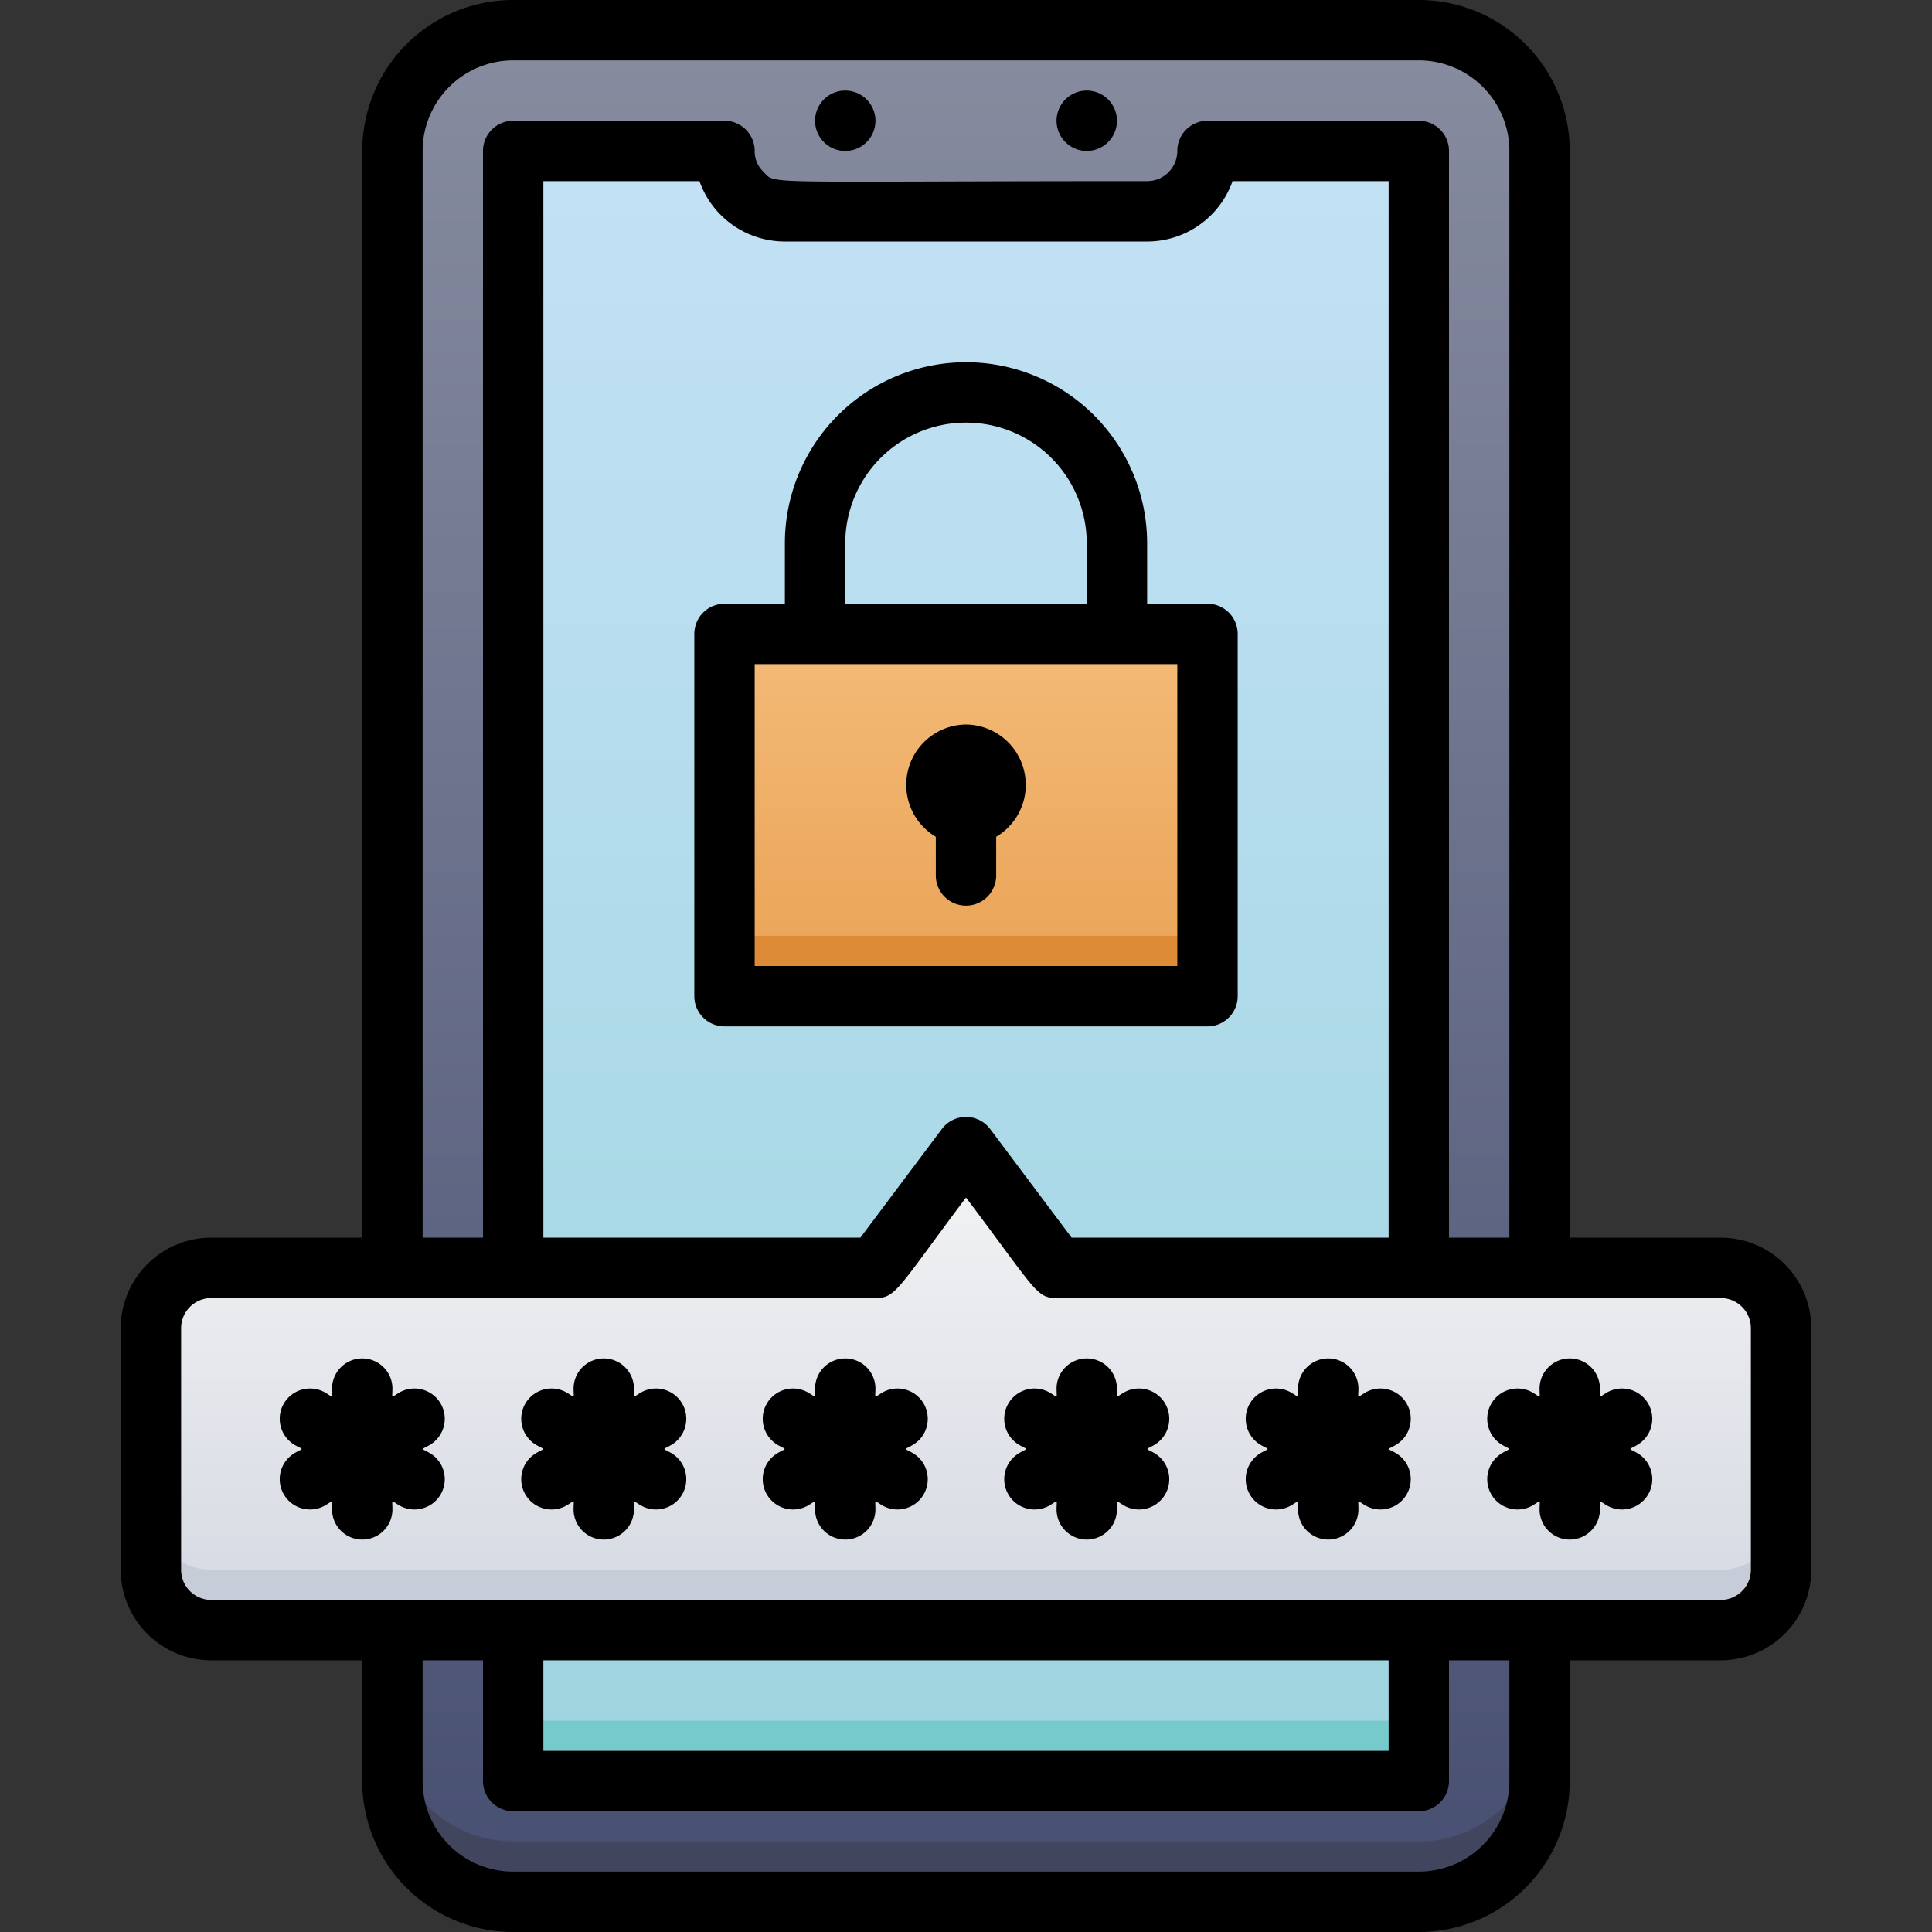 <svg xmlns="http://www.w3.org/2000/svg" xmlns:xlink="http://www.w3.org/1999/xlink" viewBox="0 0 64 64"><rect x="0" y="0" width="64" height="64" fill="#333333" stroke="none"/><defs><style>.cls-1{fill:url(#linear-gradient);}.cls-2{fill:#42455e;}.cls-3{fill:url(#linear-gradient-2);}.cls-4{fill:#77cacb;}.cls-5{fill:url(#linear-gradient-3);}.cls-6{fill:#c7cdd8;}.cls-7{fill:url(#linear-gradient-4);}.cls-8{fill:#dd8b37;}</style><linearGradient id="linear-gradient" x1="32" y1="63" x2="32" y2="1" gradientUnits="userSpaceOnUse"><stop offset="0" stop-color="#474f72"/><stop offset="1" stop-color="#878c9f"/></linearGradient><linearGradient id="linear-gradient-2" x1="32" y1="59" x2="32" y2="5" gradientUnits="userSpaceOnUse"><stop offset="0" stop-color="#9dd5df"/><stop offset="1" stop-color="#c3e1f5"/></linearGradient><linearGradient id="linear-gradient-3" x1="32" y1="54" x2="32" y2="38" gradientUnits="userSpaceOnUse"><stop offset="0" stop-color="#d4d8e1"/><stop offset="1" stop-color="#f3f4f5"/></linearGradient><linearGradient id="linear-gradient-4" x1="32" y1="33" x2="32" y2="21" gradientUnits="userSpaceOnUse"><stop offset="0" stop-color="#e9a254"/><stop offset="1" stop-color="#f4bb79"/></linearGradient></defs><title>User Security</title><g id="User_Security" data-name="User Security"><rect class="cls-1" x="13" y="1" width="38" height="62" rx="4"/><path class="cls-2" d="M51,57v2a4,4,0,0,1-4,4H17a4,4,0,0,1-4-4V57a4,4,0,0,0,4,4H47A4,4,0,0,0,51,57Z"/><path class="cls-3" d="M47,5V59H17V5h7a2,2,0,0,0,2,2H38a2,2,0,0,0,2-2Z"/><rect class="cls-4" x="17" y="57" width="30" height="2"/><path class="cls-5" d="M59,44v8a2,2,0,0,1-2,2H7a2,2,0,0,1-2-2V44a2,2,0,0,1,2-2H29l3-4,3,4H57A2,2,0,0,1,59,44Z"/><path class="cls-6" d="M59,50v2a2,2,0,0,1-2,2H7a2,2,0,0,1-2-2V50a2,2,0,0,0,2,2H57A2,2,0,0,0,59,50Z"/><rect class="cls-7" x="24" y="21" width="16" height="12"/><rect class="cls-8" x="24" y="31" width="16" height="2"/><path d="M28,5a1,1,0,0,0,0-2A1,1,0,0,0,28,5Z"/><path d="M36,5a1,1,0,0,0,0-2A1,1,0,0,0,36,5Z"/><path d="M29.23,46.13c-.3.18-.23.21-.23-.13a1,1,0,0,0-2,0c0,.35.06.3-.23.13a1,1,0,0,0-1,1.74c.3.17.29.09,0,.26a1,1,0,0,0,1,1.74c.3-.18.23-.21.23.13a1,1,0,0,0,2,0c0-.35-.06-.3.23-.13a1,1,0,0,0,1-1.74c-.3-.17-.29-.09,0-.26A1,1,0,0,0,29.23,46.13Z"/><path d="M37.23,46.13c-.3.18-.23.21-.23-.13a1,1,0,0,0-2,0c0,.35.06.3-.23.13a1,1,0,0,0-1,1.74c.3.17.29.09,0,.26a1,1,0,0,0,1,1.74c.3-.18.23-.21.23.13a1,1,0,0,0,2,0c0-.35-.06-.3.23-.13a1,1,0,0,0,1-1.74c-.3-.17-.29-.09,0-.26A1,1,0,0,0,37.23,46.13Z"/><path d="M45.23,46.13c-.3.18-.23.21-.23-.13a1,1,0,0,0-2,0c0,.35.06.3-.23.13a1,1,0,0,0-1,1.74c.3.17.29.09,0,.26a1,1,0,0,0,1,1.74c.3-.18.23-.21.23.13a1,1,0,0,0,2,0c0-.35-.06-.3.23-.13a1,1,0,0,0,1-1.74c-.3-.17-.29-.09,0-.26A1,1,0,0,0,45.23,46.13Z"/><path d="M53.23,46.13c-.3.18-.23.21-.23-.13a1,1,0,0,0-2,0c0,.35.06.3-.23.13a1,1,0,0,0-1,1.74c.3.17.29.09,0,.26a1,1,0,0,0,1,1.74c.3-.18.23-.21.23.13a1,1,0,0,0,2,0c0-.35-.06-.3.23-.13a1,1,0,0,0,1-1.74c-.3-.17-.29-.09,0-.26A1,1,0,0,0,53.23,46.13Z"/><path d="M21.23,46.13c-.3.18-.23.21-.23-.13a1,1,0,0,0-2,0c0,.35.06.3-.23.13a1,1,0,0,0-1,1.74c.3.17.29.09,0,.26a1,1,0,0,0,1,1.74c.3-.18.23-.21.23.13a1,1,0,0,0,2,0c0-.35-.06-.3.23-.13a1,1,0,0,0,1-1.74c-.3-.17-.29-.09,0-.26A1,1,0,0,0,21.23,46.13Z"/><path d="M13.23,46.13c-.3.18-.23.21-.23-.13a1,1,0,0,0-2,0c0,.35.06.3-.23.13a1,1,0,0,0-1,1.74c.3.17.29.09,0,.26a1,1,0,0,0,1,1.74c.3-.18.23-.21.23.13a1,1,0,0,0,2,0c0-.35-.06-.3.23-.13a1,1,0,0,0,1-1.74c-.3-.17-.29-.09,0-.26A1,1,0,0,0,13.23,46.13Z"/><path d="M57,41H52V5a5,5,0,0,0-5-5H17a5,5,0,0,0-5,5V41H7a3,3,0,0,0-3,3v8a3,3,0,0,0,3,3h5v4a5,5,0,0,0,5,5H47a5,5,0,0,0,5-5V55h5a3,3,0,0,0,3-3V44A3,3,0,0,0,57,41ZM14,5a3,3,0,0,1,3-3H47a3,3,0,0,1,3,3V41H48V5a1,1,0,0,0-1-1H40a1,1,0,0,0-1,1,1,1,0,0,1-1,1c-13,0-12.29.13-12.71-.31A.93.93,0,0,1,25,5a1,1,0,0,0-1-1H17a1,1,0,0,0-1,1V41H14ZM35.5,41l-2.7-3.6a1,1,0,0,0-1.6,0L28.5,41H18V6h5.17A3,3,0,0,0,26,8H38a3,3,0,0,0,2.83-2H46V41ZM50,59a3,3,0,0,1-3,3H17a3,3,0,0,1-3-3V55h2v4a1,1,0,0,0,1,1H47a1,1,0,0,0,1-1V55h2Zm-4-4v3H18V55Zm12-3a1,1,0,0,1-1,1H7a1,1,0,0,1-1-1V44a1,1,0,0,1,1-1H29c.68,0,.72-.29,3-3.33C34.32,42.75,34.33,43,35,43H57a1,1,0,0,1,1,1Z"/><path d="M40,20H38V18a6,6,0,0,0-12,0v2H24a1,1,0,0,0-1,1V33a1,1,0,0,0,1,1H40a1,1,0,0,0,1-1V21A1,1,0,0,0,40,20ZM28,18a4,4,0,0,1,8,0v2H28ZM39,32H25V22H39Z"/><path d="M32,24a2,2,0,0,0-1,3.72V29a1,1,0,0,0,2,0V27.72A2,2,0,0,0,32,24Z"/></g></svg>